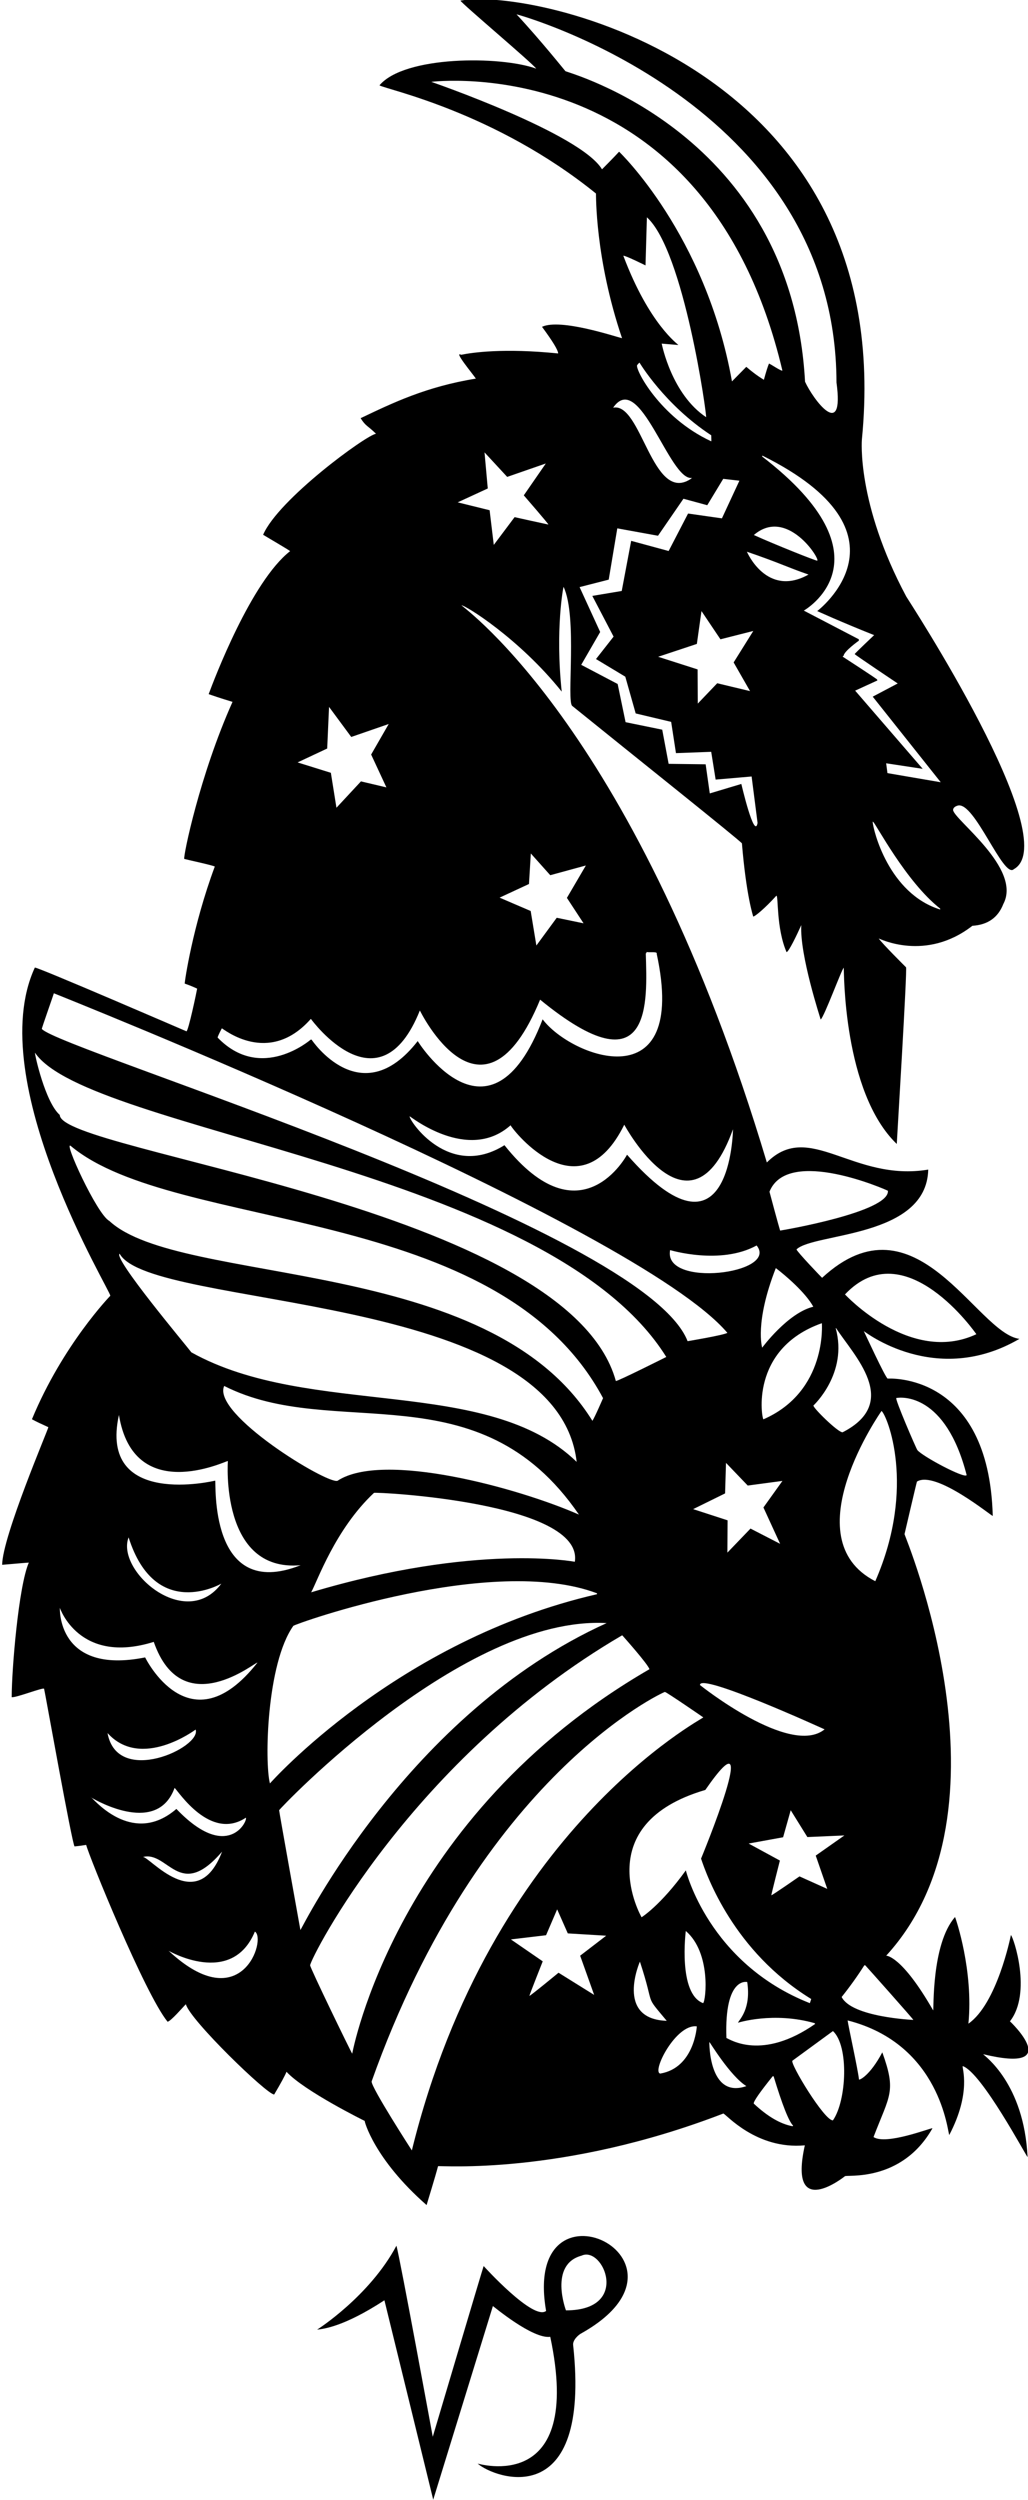 <?xml version="1.0" encoding="UTF-8"?>
<svg xmlns="http://www.w3.org/2000/svg" xmlns:xlink="http://www.w3.org/1999/xlink" width="285pt" height="693pt" viewBox="0 0 285 693" version="1.1">
<g id="surface1">
<path style=" stroke:none;fill-rule:nonzero;fill:rgb(0%,0%,0%);fill-opacity:1;" d="M 272.566 569.426 C 295.402 574.938 280.102 560.367 279.992 560.32 C 286.152 552.438 281 537.043 280.262 536.402 C 280.137 537.012 276.402 555.438 268.48 560.965 C 269.902 546.188 265.02 531.992 264.777 531.402 C 258.152 538.938 258.926 557.422 258.703 557.277 C 249.902 541.938 245.684 542.125 245.684 542.125 C 282.902 501.438 250.703 425.484 250.766 425.273 C 250.766 425.273 254.051 411.137 254.215 410.703 C 259.402 407.438 275.246 420.578 275.23 420.211 C 274.152 380.188 246.102 382.152 246.102 382.152 C 245.508 382.023 239.594 369.18 239.48 368.988 C 239.609 369.02 259.402 384.688 282.621 371.137 C 270.684 369.59 253.902 330.188 227.922 354.211 C 227.746 354.098 220.949 346.977 220.82 346.336 C 225.652 341.688 256.902 343.188 257.34 324.215 C 236.402 327.688 224.402 310.438 212.598 322.242 C 176.902 202.938 128.719 168.633 127.934 167.797 C 128.863 167.672 143.902 176.938 155.73 191.715 C 153.902 174.438 156.184 162.57 156.246 162.684 C 160.152 170.938 157.004 194.531 158.652 195.688 C 174.402 208.438 204.914 232.773 205.688 233.781 C 206.902 248.438 208.812 254.012 208.828 254.078 C 209.324 254.047 212.082 251.785 215.242 248.289 C 215.852 248.227 215.152 257.188 218.062 263.938 C 218.719 263.793 220.914 259.176 222.148 256.434 C 221.652 264.688 227.488 282.387 227.52 282.613 C 228.5 281.891 233.324 268.746 233.918 268.25 C 234.012 268.809 233.652 302.688 248.617 317.113 C 248.699 315.254 251.566 268.504 251.184 268.137 C 251.184 268.137 244.609 261.613 243.617 260.152 C 243.84 260.188 256.652 266.688 269.586 256.629 C 273.852 256.371 276.703 254.352 278.164 250.582 C 283.402 240.688 264.328 227.113 264.23 224.516 C 264.266 223.953 264.695 223.555 265.516 223.312 C 270.152 222.02 278.18 243.723 281.07 240.938 C 295.43 232.973 251.359 165.617 251.246 165.359 C 237.402 139.438 238.949 121.82 238.949 121.82 C 249.09 18.395 147.758 -3.605 127.664 0.176 C 127.613 0.672 147.734 17.602 148.648 19.027 C 138.738 15.438 112.07 15.438 105.203 23.66 C 106.918 24.77 137.152 30.938 165.223 53.641 C 165.27 53.832 164.902 71.438 172.453 93.75 C 170.641 93.348 155.402 88.188 150.266 90.594 C 153.246 94.633 154.738 97.086 154.738 97.98 C 139.652 96.438 130.852 97.727 127.84 98.352 C 125.652 97.188 131.062 103.641 131.926 104.953 C 118.152 107.188 108.922 111.656 99.977 115.922 C 101.402 118.188 101.902 117.938 104.242 120.234 C 101.402 120.688 77.152 138.438 72.949 148.238 C 73.539 148.625 80.02 152.391 80.434 152.777 C 69.652 161.188 59.352 188.348 57.848 192.422 C 58.59 192.688 61.152 193.562 64.465 194.562 C 55.402 214.77 50.762 237.371 51.082 238.094 C 51.562 238.254 59.098 239.875 59.547 240.211 C 53.402 256.77 51.176 272.113 51.211 272.656 C 52.379 273.059 53.535 273.523 54.656 274.051 C 54.527 274.871 52.234 285.805 51.691 285.883 C 50.922 285.562 9.93 267.832 9.656 268.219 C -4.93 299.77 31.09 358.535 30.578 359.195 C 30.578 359.195 17.402 372.77 8.855 393.422 C 10.277 394.188 11.09 394.562 13.406 395.617 C 13.406 396.145 0.652 425.938 0.598 433.77 C 5.406 433.355 7.879 433.145 7.988 433.16 C 5.152 439.688 3.242 462.754 3.242 470.465 C 4.445 470.66 12.012 467.676 12.223 468.125 C 12.367 468.43 20.027 511.41 20.672 511.828 C 22.152 511.688 22.465 511.625 23.891 511.41 C 24.598 514.375 40.152 552.688 46.449 560.418 C 47.281 560.402 50.855 556.219 51.531 555.574 C 52.652 559.938 74.102 580.695 76.012 580.602 C 77.902 577.41 79.039 575.309 79.426 574.301 C 84.402 579.688 101.113 587.926 101.113 587.926 C 100.965 587.844 103.652 598.438 118.27 611.254 C 118.43 610.645 120.688 603.383 121.441 600.48 C 121.973 600.223 155.652 603.188 200.539 585.875 C 201.23 585.988 209.652 595.938 223.129 594.691 C 218.402 615.938 234.223 603.27 234.223 603.27 C 234.383 602.723 249.902 605.188 258.523 589.945 C 257.805 589.914 245.652 594.688 242.172 592.398 C 246.652 580.688 248.559 579.887 244.609 568.914 C 241.152 575.438 238.246 576.656 238.148 576.449 C 237.812 573.469 235.199 561.699 234.992 560.066 C 260.902 566.688 262.711 591.309 263.176 591.824 C 269.402 579.938 266.637 573.145 266.895 572.73 C 272.152 574.438 284.672 598.043 284.879 597.93 C 283.902 577.438 272.84 569.844 272.566 569.426 Z M 207.07 152.938 C 216.195 156.062 218.027 157.145 224.152 159.27 C 212.527 165.77 207.07 152.938 207.07 152.938 Z M 207.941 191.578 L 198.84 189.398 L 193.449 195.039 L 193.402 185.562 L 182.465 182.062 L 193.195 178.496 L 194.477 169.391 L 199.734 177.215 L 208.84 174.906 L 203.391 183.629 Z M 208.996 148.309 C 218.152 140.438 227.445 155.016 226.566 155.426 C 226.332 155.531 214.777 150.938 208.996 148.309 Z M 260.652 252.125 C 246.402 247.688 242.074 230.18 241.93 227.758 L 242.059 227.82 C 242.723 228.152 251.152 244.438 260.652 251.867 Z M 242.34 176.059 C 242.34 176.059 236.91 181.191 236.953 181.316 C 237.02 181.523 248.879 189.461 248.879 189.461 L 241.953 193.117 L 260.809 216.844 L 246.035 214.312 L 245.676 211.586 L 255.805 213.125 L 237.082 191.449 L 243.238 188.629 L 243.172 188.371 C 243.129 188.188 233.617 182.023 233.617 182.023 C 233.617 182.023 233.703 181.891 233.758 181.832 L 233.875 181.832 C 233.926 180.551 238.105 177.598 238.105 177.598 L 238.105 177.215 C 237.859 177.082 222.848 169.262 222.848 169.262 C 222.848 169.262 248.152 154.938 211.305 126.555 C 211.293 126.461 211.312 126.379 211.367 126.301 C 254.902 147.938 226.566 169.391 226.566 169.391 C 226.566 169.391 232.926 172.312 242.34 176.059 Z M 143.203 3.977 C 143.605 3.984 231.758 28.395 231.906 106.027 C 234.152 122.438 225.402 110.688 223.188 105.812 C 219.426 36.73 157.191 20.098 156.758 19.73 C 156.617 19.609 150.09 11.395 143.203 3.977 Z M 171.637 42.051 C 170.363 43.457 166.902 46.938 166.902 46.938 C 160.902 36.938 119.566 22.688 119.566 22.688 C 119.566 22.688 195.738 13.105 216.906 102.715 C 216.699 103.023 213.43 100.77 213.188 100.789 C 212.871 101.512 212.398 103.008 211.777 105.277 C 211.777 105.277 209.664 104.082 206.902 101.688 L 202.93 105.727 C 195.652 64.938 171.637 42.051 171.637 42.051 Z M 172.805 70.883 C 173.445 70.828 178.961 73.574 178.961 73.574 L 179.344 60.238 C 189.652 69.562 196.016 115.367 195.758 115.641 C 186.277 109.312 183.551 95.738 183.449 95.25 L 188.062 95.637 C 188.078 95.477 180.027 90.062 172.805 70.883 Z M 176.656 101.184 C 177.008 100.75 177.227 100.535 177.305 100.535 C 177.305 100.535 184.238 112.188 197.184 120.668 C 197.168 121.012 197.266 122.324 197.184 122.336 C 182.82 115.688 175.902 102.105 176.656 101.184 Z M 191.859 132.469 C 191.699 132.586 191.547 132.703 191.398 132.828 C 180.82 139.605 177.82 111.355 169.984 113.02 C 177.32 102.27 185.652 133.52 191.859 132.469 Z M 168.758 160.68 L 171.137 146.461 L 182.422 148.512 L 189.477 138.254 L 196.078 140.047 L 200.504 132.738 L 204.992 133.25 L 200.145 143.691 L 190.758 142.355 L 185.371 152.742 L 174.984 149.922 L 172.367 163.82 L 164.211 165.184 L 170.109 176.473 L 165.234 182.691 L 173.355 187.578 L 176.238 197.77 L 186.07 200.105 L 187.402 208.77 L 197.172 208.406 L 198.402 216.105 L 208.375 215.246 L 210.027 228.125 C 209.152 232.938 205.527 217.312 205.527 217.312 L 196.777 219.938 L 195.633 211.867 L 185.371 211.738 L 183.594 202.27 L 173.434 200.191 L 171.238 189.605 L 161.133 184.293 L 166.391 175.188 L 160.684 162.746 Z M 248.496 387.531 C 249.953 387.25 262.152 386.188 267.988 408.883 C 267.625 410.062 255.543 403.617 254.316 401.945 C 253.957 401.453 247.992 387.629 248.496 387.531 Z M 242.66 438.316 C 219.527 426.438 244.391 391.121 244.391 391.121 C 245.863 392.184 254.152 412.062 242.66 438.316 Z M 229.348 523.605 L 221.652 520.141 C 221.652 520.141 213.879 525.543 213.84 525.375 C 213.805 525.207 216.215 515.75 216.215 515.75 L 207.547 511.035 L 217.109 509.293 L 219.215 501.801 L 223.832 509.238 L 234.094 508.789 L 226.152 514.375 Z M 225.887 560.836 C 225.883 560.93 225.926 560.992 226.016 561.027 C 211.277 571.312 202.426 565.344 201.391 564.938 C 200.777 547.812 207.16 549.422 207.16 549.422 C 208.277 556.938 204.945 559.824 204.598 560.707 C 204.598 560.707 214.402 557.562 225.887 560.836 Z M 216.277 427.953 L 208.07 423.723 L 201.66 430.391 L 201.715 421.438 L 192.168 418.336 L 201.02 413.977 L 201.273 405.512 L 207.301 411.797 L 216.922 410.512 L 211.652 417.875 Z M 228.605 479.383 C 219.07 487.105 194.07 467.105 194.07 467.105 C 193.738 463.438 228.605 479.383 228.605 479.383 Z M 270.684 369.844 C 252.402 378.438 234.262 358.816 234.262 358.816 C 250.902 341.188 270.684 369.844 270.684 369.844 Z M 231.684 368.18 L 231.812 368.18 C 236.652 375.688 249.902 388.688 233.605 397.035 C 232.336 397.137 225.16 390.035 225.527 389.598 C 225.527 389.598 235.152 380.688 231.684 368.18 Z M 227.848 366.793 C 227.848 366.793 229.402 385.688 211.652 393.438 C 211.246 393.48 207.652 373.938 227.848 366.793 Z M 246.16 330.09 C 246.652 335.938 217.137 341.012 216.277 341.117 C 216.012 340.34 213.328 330.414 213.328 330.344 C 218.402 317.688 246.074 329.961 246.16 330.09 Z M 215.086 351.52 C 217.734 353.523 223.309 358.281 225.477 362.227 C 218.402 363.938 211.305 373.578 211.305 373.578 C 211.305 373.578 209.152 366.688 215.086 351.52 Z M 185.781 346.527 C 185.781 346.527 199.738 350.77 209.766 345.246 C 216.07 353.105 183.738 357.105 185.781 346.527 Z M 203.211 313.031 C 203.211 313.031 202.738 353.105 173.84 320.086 C 173.84 320.086 161.07 344.105 139.855 317.453 C 124.402 327.105 113.367 310.52 113.562 309.441 C 113.664 309.348 129.738 322.438 141.551 311.93 C 142.387 313.523 160.734 336.77 173.07 311.77 C 173.07 311.77 191.402 345.77 203.211 313.031 Z M 146.652 245.047 L 147.164 236.582 L 152.551 242.609 L 162.426 239.914 L 157.168 248.895 L 161.785 255.945 L 154.348 254.406 L 148.703 262.102 L 147.125 252.531 L 138.508 248.828 Z M 135.227 135.406 L 134.328 125.402 L 140.613 132.199 L 151.32 128.48 L 145.215 137.312 C 145.215 137.312 152.273 145.441 152.027 145.406 C 151.777 145.375 142.664 143.355 142.664 143.355 L 136.895 151.051 L 135.738 141.434 L 126.891 139.254 Z M 90.711 207.492 L 91.223 195.953 L 97.379 204.289 L 107.766 200.695 L 102.895 209.16 L 107.125 218.266 L 100.07 216.602 L 93.277 223.91 L 91.727 214.223 L 82.504 211.344 Z M 61.496 285.059 C 61.801 285.039 74.402 295.77 86.184 282.43 C 86.578 282.977 105.164 308.176 116.402 280.105 C 116.402 280.105 133.77 315.812 149.738 277.105 C 181.07 302.77 179.402 277.438 179.035 264.281 C 179.211 264.23 179.273 264.105 179.227 263.898 C 180.402 264.094 182.32 263.68 182.07 264.438 C 190.914 305.387 158.359 293.074 150.438 282.559 C 135.762 320.703 115.617 288.391 115.809 288.586 C 100.07 308.77 86.375 288.184 86.375 288.184 L 86.117 288.203 C 86.117 288.203 72.402 300.105 60.34 287.625 C 60.309 287.453 60.695 286.598 61.496 285.059 Z M 14.926 275.34 C 14.926 275.34 176.152 339.438 201.66 369.473 C 200.594 370.121 190.629 371.781 190.629 371.781 C 178.402 340.188 16.152 290.938 11.594 285.215 C 11.562 284.977 14.848 275.727 14.926 275.34 Z M 16.57 309.066 C 12.527 305.52 9.598 292.277 9.699 291.809 C 24.402 313.688 152.152 323.938 184.719 376.156 C 184.719 376.156 171.324 382.879 170.738 382.824 C 157.402 334.438 16.652 319.438 16.57 309.066 Z M 30.305 338.438 C 26.902 336.688 17.344 315.758 19.652 317.688 C 48.559 341.852 138.219 333.277 167.188 387.57 C 167.188 387.57 164.84 393.023 164.234 393.855 C 135.652 347.688 49.902 356.688 30.305 338.438 Z M 93.559 410.488 C 90.652 411.438 58.652 391.938 62.152 384.188 C 92.652 399.688 132.652 379.188 160.504 419.852 C 143.652 412.438 106.152 402.188 93.559 410.488 Z M 159.363 432.93 C 159.363 432.93 132.152 427.688 86.262 441.395 C 87.949 438.422 92.902 423.938 103.68 413.828 C 104.285 413.512 161.902 416.438 159.363 432.93 Z M 59.648 410.438 C 59.648 410.438 27.234 418.254 32.973 392.227 C 37.07 417.27 62.41 405.07 63.176 404.984 C 63.176 404.984 60.902 435.938 83.359 433.875 C 57.57 444.105 60.004 410.328 59.648 410.438 Z M 61.367 438.984 C 51.453 452.297 32.07 435.438 35.652 426.16 C 43.07 449.605 61.367 438.984 61.367 438.984 Z M 33.164 347.531 C 41.738 363.105 154.402 357.605 159.875 405.242 C 135.152 381.188 85.902 393.188 53.059 374.875 C 51.594 372.93 31.301 348.746 33.164 347.531 Z M 16.594 445.703 C 16.594 445.703 21.902 461.605 42.629 455.133 C 50.57 477.938 71.348 460.215 71.355 460.902 C 52.57 484.77 40.238 459.438 40.238 459.438 C 15.719 464.34 16.594 445.703 16.594 445.703 Z M 29.809 480.402 C 39.125 490.773 54.238 479.438 54.238 479.438 C 55.922 484.387 32.508 495.262 29.809 480.402 Z M 25.395 498.34 C 25.27 498.266 25.199 498.223 25.199 498.223 C 25.184 498.152 25.254 498.203 25.395 498.34 C 27.355 499.488 43.688 508.598 48.402 495.605 C 49.363 496.395 58.238 510.438 68.164 503.867 C 68.738 504.77 63.07 516.27 48.902 501.438 C 37.238 511.5 26.914 499.781 25.395 498.34 Z M 39.57 514.77 C 46.652 512.938 49.738 527.105 61.57 513.27 C 54.652 531.438 41.266 514.332 39.57 514.77 Z M 46.746 540.762 C 46.746 540.762 64.238 550.938 70.664 535.441 C 73.957 537.367 67.016 559.699 46.746 540.762 Z M 74.832 494.375 C 73.324 488.434 73.902 461.188 81.32 450.695 C 81.766 450.152 136.402 430.688 165.504 441.664 C 165.516 441.754 165.516 441.836 165.504 441.922 C 109.902 454.688 74.832 494.375 74.832 494.375 Z M 77.387 501.801 C 77.445 501.441 128.402 447.688 168.188 449.926 C 112.902 474.938 83.805 534.406 83.285 535.02 C 83.285 535.02 77.344 502.031 77.387 501.801 Z M 97.648 569.285 C 97.172 568.594 85.922 545.395 85.977 544.789 C 86.176 542.598 114.152 487.438 172.418 453.348 L 172.547 453.348 C 172.996 453.859 179.688 461.367 180.051 462.711 C 109.652 503.438 97.648 569.285 97.648 569.285 Z M 114.18 596.102 C 114.18 596.102 102.949 578.727 103.023 576.992 C 133.152 492.188 184.035 468.98 184.332 469.008 C 184.789 469.047 194.871 475.977 194.977 476.062 C 195.059 476.367 136.152 506.938 114.18 596.102 Z M 164.723 552.996 L 154.848 546.844 C 154.848 546.844 146.758 553.512 146.77 553.254 C 146.777 553 150.465 543.688 150.465 543.688 L 141.637 537.609 L 151.387 536.453 L 154.465 529.273 L 157.414 535.941 L 168.059 536.582 L 160.84 542.125 Z M 195.543 496.176 C 212.152 472.188 194.359 515.215 194.359 515.215 C 195.949 519.988 203.402 540.938 224.898 554.129 C 224.898 554.129 224.555 555.238 224.512 555.281 C 196.402 544.188 190.141 518.473 190.141 518.473 C 183.152 528.188 177.871 531.469 177.871 531.469 C 177.801 531.395 163.152 505.688 195.543 496.176 Z M 177.406 543.766 C 181.777 557.062 178.402 552.438 184.844 560.18 C 170.402 559.688 177.406 543.766 177.406 543.766 Z M 183.051 574.801 C 180.594 574.355 187.402 560.938 193.184 561.719 C 193.184 561.719 192.527 573.188 183.051 574.801 Z M 194.938 555.281 C 187.902 552.688 190.129 535.273 190.129 535.273 C 197.152 541.312 195.727 554.512 194.938 555.281 Z M 196.656 566.027 C 196.781 566.059 202.402 575.438 206.918 578.277 C 196.402 581.938 196.656 566.027 196.656 566.027 Z M 219.73 589.395 C 216.398 588.805 212.805 586.711 208.957 583.109 C 208.906 582.488 210.656 579.965 214.215 575.547 L 214.473 575.547 C 216.875 583.465 218.672 588.02 219.855 589.203 C 219.859 589.297 219.816 589.359 219.73 589.395 Z M 230.926 587.766 C 228.629 588.016 218.824 571.785 219.703 571.223 L 230.926 563.016 C 235.395 567.141 234.727 582.277 230.926 587.766 Z M 233.336 553.574 C 235.66 550.664 237.754 547.734 239.621 544.789 C 239.715 544.781 239.801 544.781 239.879 544.789 C 240.352 545.27 253.215 559.734 253.215 559.926 C 253.215 559.926 236.152 559.188 233.336 553.574 "/>
<path style=" stroke:none;fill-rule:nonzero;fill:rgb(0%,0%,0%);fill-opacity:1;" d="M 151.398 640.594 C 147.902 643.438 134.086 628.152 134.086 628.152 C 133.836 628.773 119.977 675.477 119.977 675.477 C 119.977 675.477 110.988 626.457 109.91 622.512 C 102.402 636.605 87.914 645.785 87.914 645.785 C 89.785 645.57 95.402 644.938 106.574 637.645 C 106.953 639.113 120.105 692.918 120.105 692.918 L 136.648 639.246 C 136.754 639.266 147.652 648.438 152.551 647.773 C 161.902 691.938 132.406 682.855 132.418 682.914 C 137.211 687.109 163.902 696.605 158.902 650.105 C 158.695 648.617 160.52 647.137 161.09 646.852 C 197.57 626.438 144.57 601.105 151.398 640.594 Z M 156.902 640.438 C 156.902 640.438 152.105 627.73 161.238 625.27 C 167.23 622.477 174.969 640.461 156.902 640.438 "/>
</g>
</svg>
